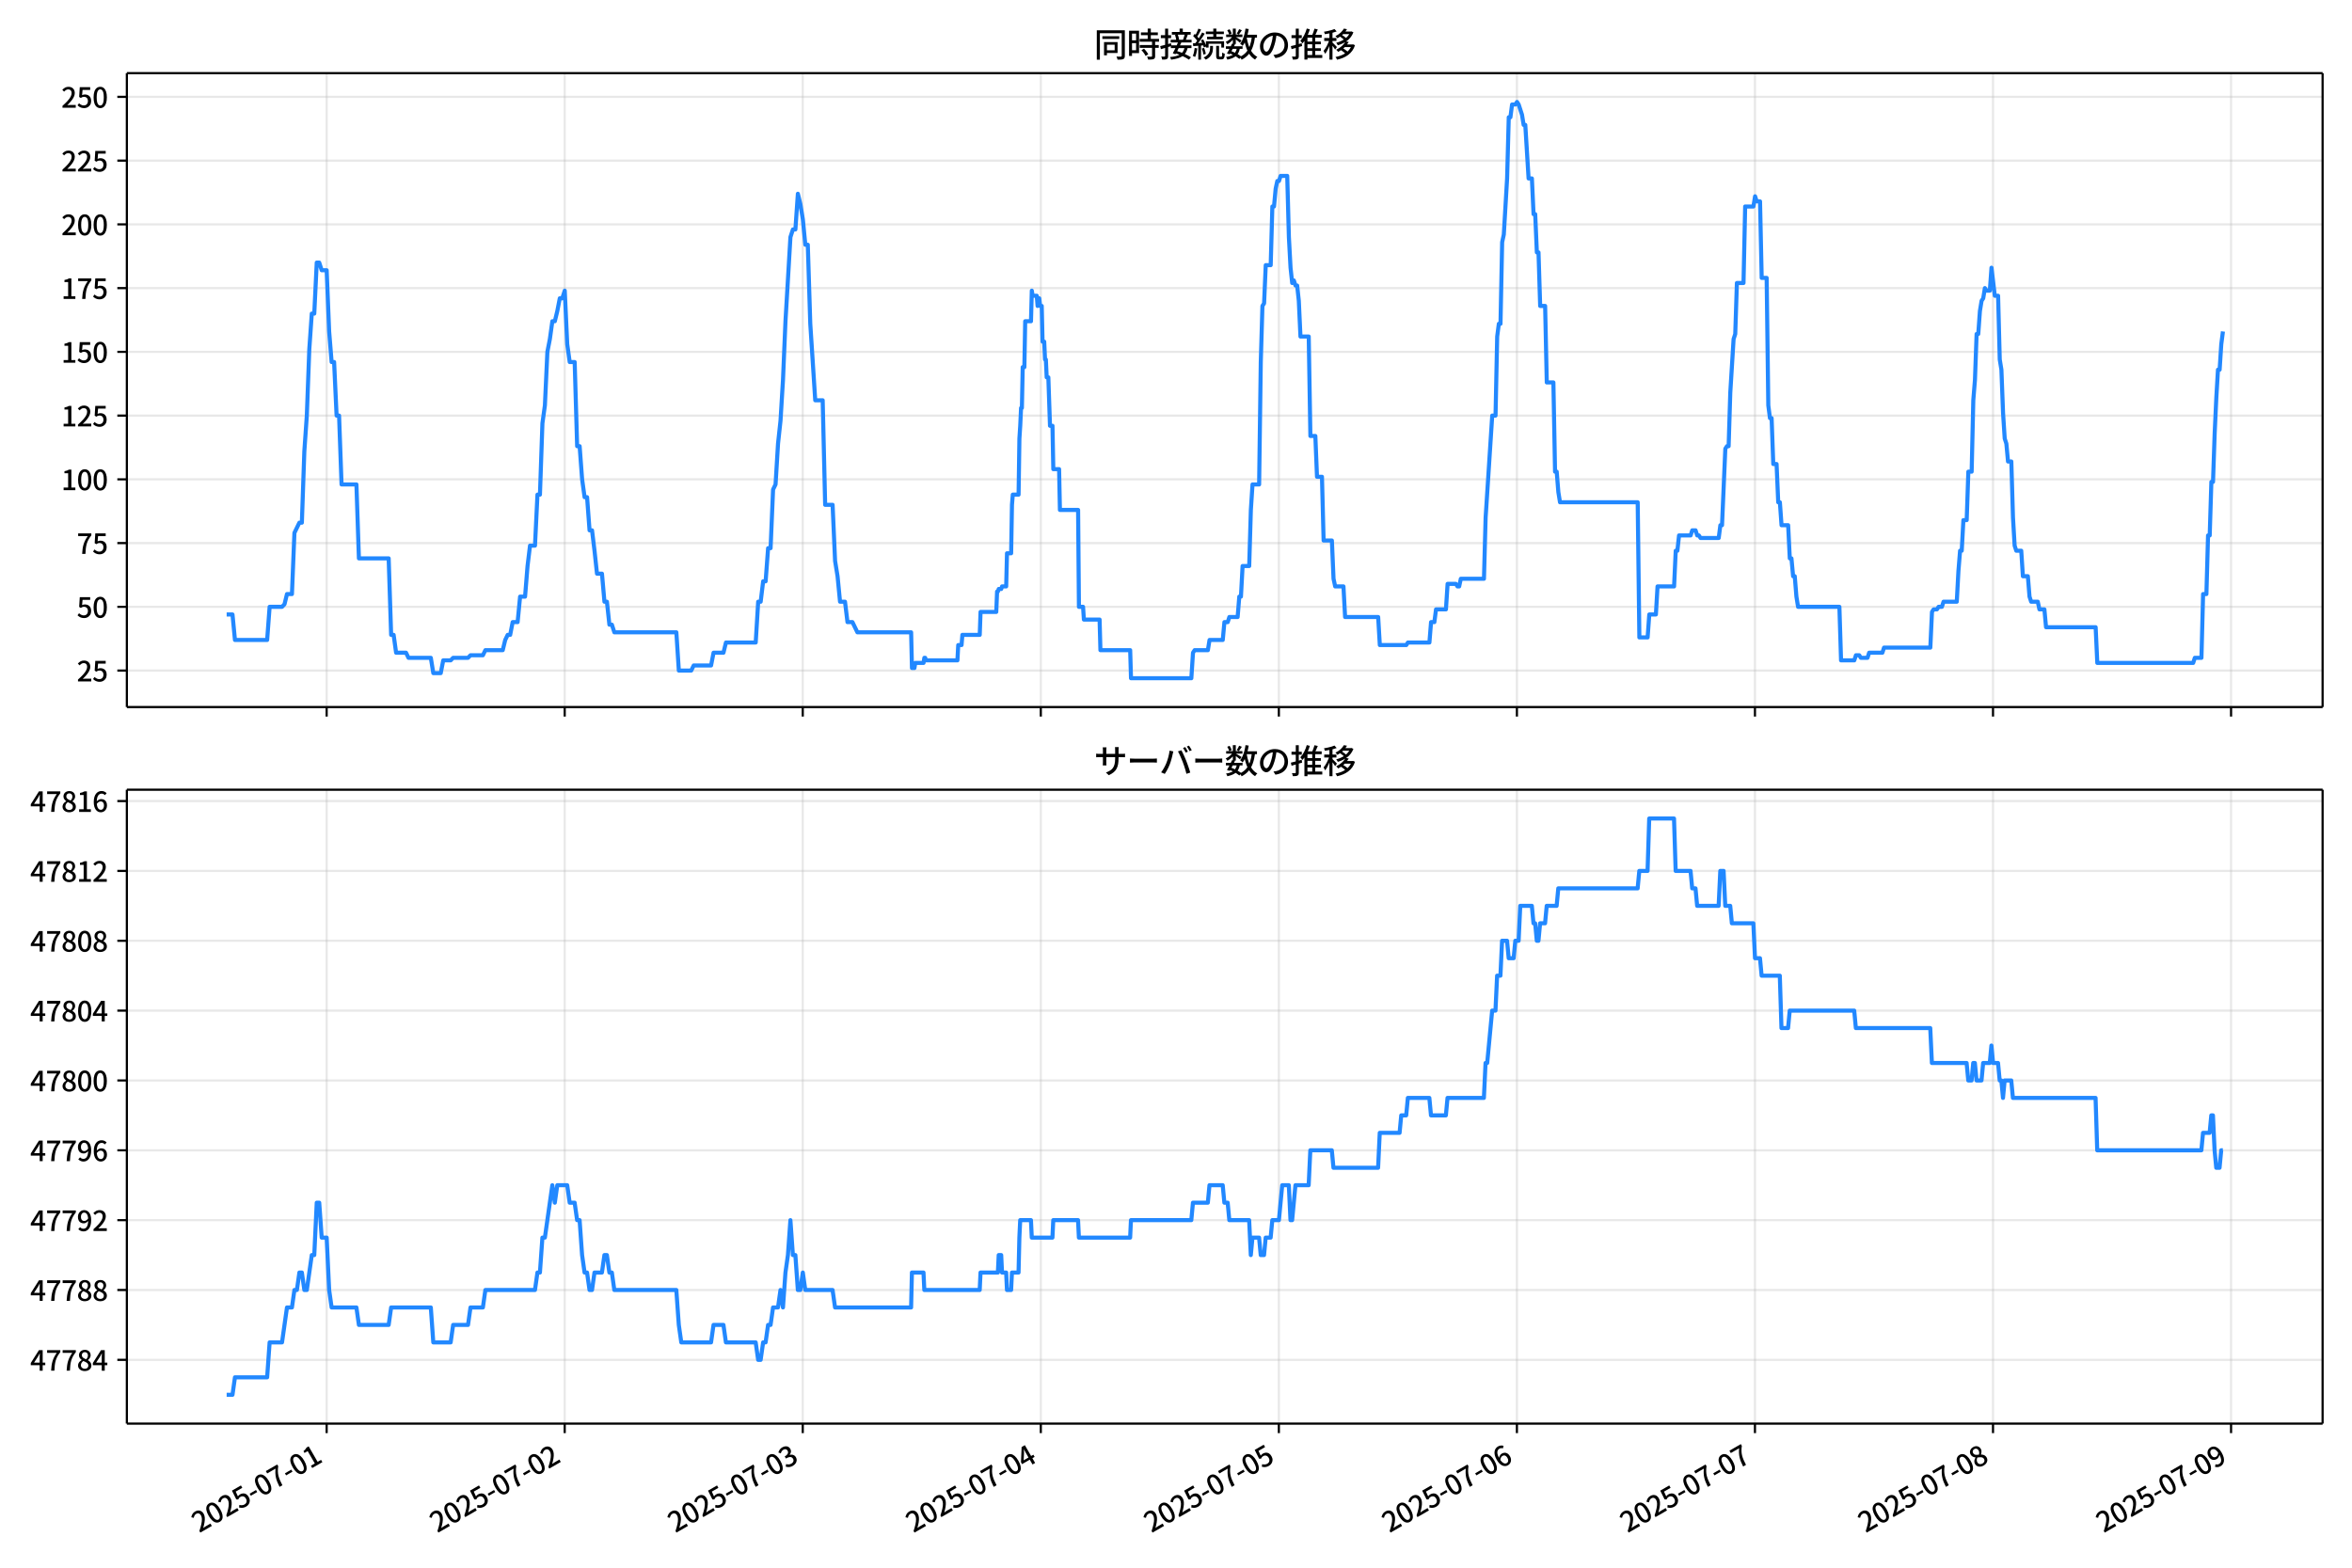 <!DOCTYPE svg  PUBLIC '-//W3C//DTD SVG 1.1//EN'  'http://www.w3.org/Graphics/SVG/1.1/DTD/svg11.dtd'>
<svg version="1.1" viewBox="0 0 864 576" xmlns="http://www.w3.org/2000/svg" xmlns:xlink="http://www.w3.org/1999/xlink">
 <defs>
  <style type="text/css">*{stroke-linejoin: round; stroke-linecap: butt}</style>
 </defs>
 <g id="aa">
  <g id="ab">
   <path d="m0 576h864v-576h-864z" fill="#fff"/>
  </g>
  <g id="ac">
   <g id="ad">
    <path d="m46.6 259.78h806.6v-232.9h-806.6z" fill="#fff"/>
   </g>
   <g id="ae">
    <g id="af">
     <g id="ag">
      <path d="m119.99 259.78v-232.9" clip-path="url(#d)" fill="none" stroke="#b0b0b0" stroke-linecap="square" stroke-opacity=".3" stroke-width=".8"/>
     </g>
     <g id="ah">
      <defs>
       <path id="g" d="m0 0v3.5" stroke="#000" stroke-width=".8"/>
      </defs>
      <use x="119.995" y="259.778" stroke="#000000" stroke-width=".8" xlink:href="#g"/>
     </g>
    </g>
    <g id="ai">
     <g id="aj">
      <path d="m207.44 259.78v-232.9" clip-path="url(#d)" fill="none" stroke="#b0b0b0" stroke-linecap="square" stroke-opacity=".3" stroke-width=".8"/>
     </g>
     <g id="ak">
      <use x="207.442" y="259.778" stroke="#000000" stroke-width=".8" xlink:href="#g"/>
     </g>
    </g>
    <g id="al">
     <g id="am">
      <path d="m294.89 259.78v-232.9" clip-path="url(#d)" fill="none" stroke="#b0b0b0" stroke-linecap="square" stroke-opacity=".3" stroke-width=".8"/>
     </g>
     <g id="an">
      <use x="294.889" y="259.778" stroke="#000000" stroke-width=".8" xlink:href="#g"/>
     </g>
    </g>
    <g id="ao">
     <g id="ap">
      <path d="m382.34 259.78v-232.9" clip-path="url(#d)" fill="none" stroke="#b0b0b0" stroke-linecap="square" stroke-opacity=".3" stroke-width=".8"/>
     </g>
     <g id="aq">
      <use x="382.336" y="259.778" stroke="#000000" stroke-width=".8" xlink:href="#g"/>
     </g>
    </g>
    <g id="ar">
     <g id="as">
      <path d="m469.78 259.78v-232.9" clip-path="url(#d)" fill="none" stroke="#b0b0b0" stroke-linecap="square" stroke-opacity=".3" stroke-width=".8"/>
     </g>
     <g id="at">
      <use x="469.784" y="259.778" stroke="#000000" stroke-width=".8" xlink:href="#g"/>
     </g>
    </g>
    <g id="au">
     <g id="av">
      <path d="m557.23 259.78v-232.9" clip-path="url(#d)" fill="none" stroke="#b0b0b0" stroke-linecap="square" stroke-opacity=".3" stroke-width=".8"/>
     </g>
     <g id="aw">
      <use x="557.231" y="259.778" stroke="#000000" stroke-width=".8" xlink:href="#g"/>
     </g>
    </g>
    <g id="ax">
     <g id="ay">
      <path d="m644.68 259.78v-232.9" clip-path="url(#d)" fill="none" stroke="#b0b0b0" stroke-linecap="square" stroke-opacity=".3" stroke-width=".8"/>
     </g>
     <g id="az">
      <use x="644.678" y="259.778" stroke="#000000" stroke-width=".8" xlink:href="#g"/>
     </g>
    </g>
    <g id="ba">
     <g id="bb">
      <path d="m732.13 259.78v-232.9" clip-path="url(#d)" fill="none" stroke="#b0b0b0" stroke-linecap="square" stroke-opacity=".3" stroke-width=".8"/>
     </g>
     <g id="bc">
      <use x="732.125" y="259.778" stroke="#000000" stroke-width=".8" xlink:href="#g"/>
     </g>
    </g>
    <g id="bd">
     <g id="be">
      <path d="m819.57 259.78v-232.9" clip-path="url(#d)" fill="none" stroke="#b0b0b0" stroke-linecap="square" stroke-opacity=".3" stroke-width=".8"/>
     </g>
     <g id="bf">
      <use x="819.573" y="259.778" stroke="#000000" stroke-width=".8" xlink:href="#g"/>
     </g>
    </g>
   </g>
   <g id="bg">
    <g id="bh">
     <g id="bi">
      <path d="m46.6 246.38h806.6" clip-path="url(#d)" fill="none" stroke="#b0b0b0" stroke-linecap="square" stroke-opacity=".3" stroke-width=".8"/>
     </g>
     <g id="bj">
      <defs>
       <path id="f" d="m0 0h-3.5" stroke="#000" stroke-width=".8"/>
      </defs>
      <use x="46.6" y="246.381" stroke="#000000" stroke-width=".8" xlink:href="#f"/>
     </g>
     <g id="bk">
      <!-- 25 -->
      <g transform="translate(28.2 250.37) scale(.1 -.1)">
       <defs>
        <path id="b" transform="scale(.016)" d="m282 0v429q697 621 1164 1136 468 515 701 956 234 442 234 826 0 256-87 451-86 196-262 301-176 106-445 106-275 0-506-151-230-150-422-368l-416 410q301 333 637 518 336 186 803 186 429 0 749-176t496-493 176-745q0-455-224-919t-615-935q-390-470-889-950 186 20 394 36t374 16h1184v-634h-3046z"/>
        <path id="h" transform="scale(.016)" d="m1715-90q-365 0-653 90t-506 237q-217 147-383 307l352 480q134-134 294-246t361-183q202-70 452-70 262 0 473 118 212 119 333 346 122 227 122 541 0 460-247 716-246 256-649 256-224 0-384-64t-365-198l-365 237 141 2240h2387v-627h-1747l-109-1204q154 77 307 118 154 42 340 42 397 0 723-160t518-490q192-329 192-847 0-519-224-887t-586-560q-361-192-777-192z"/>
       </defs>
       <use xlink:href="#b"/>
       <use transform="translate(57)" xlink:href="#h"/>
      </g>
     </g>
    </g>
    <g id="bl">
     <g id="bm">
      <path d="m46.6 222.96h806.6" clip-path="url(#d)" fill="none" stroke="#b0b0b0" stroke-linecap="square" stroke-opacity=".3" stroke-width=".8"/>
     </g>
     <g id="bn">
      <use x="46.6" y="222.96" stroke="#000000" stroke-width=".8" xlink:href="#f"/>
     </g>
     <g id="bo">
      <!-- 50 -->
      <g transform="translate(28.2 226.95) scale(.1 -.1)">
       <defs>
        <path id="a" transform="scale(.016)" d="m1830-90q-460 0-806 275-346 276-535 823-188 547-188 1366 0 820 188 1357 189 538 535 803 346 266 806 266 461 0 800-269 340-269 528-803 189-534 189-1354 0-819-189-1366-188-547-528-823-339-275-800-275zm0 589q237 0 422 185 186 186 288 599 103 413 103 1091 0 679-103 1082-102 403-288 582-185 180-422 180-236 0-422-180-186-179-292-582-105-403-105-1082 0-678 105-1091 106-413 292-599 186-185 422-185z"/>
       </defs>
       <use xlink:href="#h"/>
       <use transform="translate(57)" xlink:href="#a"/>
      </g>
     </g>
    </g>
    <g id="bp">
     <g id="bq">
      <path d="m46.6 199.54h806.6" clip-path="url(#d)" fill="none" stroke="#b0b0b0" stroke-linecap="square" stroke-opacity=".3" stroke-width=".8"/>
     </g>
     <g id="br">
      <use x="46.6" y="199.539" stroke="#000000" stroke-width=".8" xlink:href="#f"/>
     </g>
     <g id="bs">
      <!-- 75 -->
      <g transform="translate(28.2 203.52) scale(.1 -.1)">
       <defs>
        <path id="c" transform="scale(.016)" d="m1235 0q32 646 109 1187t224 1024 384 941 576 938h-2208v627h3027v-455q-409-512-665-989-256-476-397-969t-205-1053-90-1251h-755z"/>
       </defs>
       <use xlink:href="#c"/>
       <use transform="translate(57)" xlink:href="#h"/>
      </g>
     </g>
    </g>
    <g id="bt">
     <g id="bu">
      <path d="m46.6 176.12h806.6" clip-path="url(#d)" fill="none" stroke="#b0b0b0" stroke-linecap="square" stroke-opacity=".3" stroke-width=".8"/>
     </g>
     <g id="bv">
      <use x="46.6" y="176.118" stroke="#000000" stroke-width=".8" xlink:href="#f"/>
     </g>
     <g id="bw">
      <!-- 100 -->
      <g transform="translate(22.5 180.1) scale(.1 -.1)">
       <defs>
        <path id="l" transform="scale(.016)" d="m544 0v608h1037v3277h-845v467q333 58 579 147 247 90 451 218h557v-4109h915v-608h-2694z"/>
       </defs>
       <use xlink:href="#l"/>
       <use transform="translate(57)" xlink:href="#a"/>
       <use transform="translate(114)" xlink:href="#a"/>
      </g>
     </g>
    </g>
    <g id="bx">
     <g id="by">
      <path d="m46.6 152.7h806.6" clip-path="url(#d)" fill="none" stroke="#b0b0b0" stroke-linecap="square" stroke-opacity=".3" stroke-width=".8"/>
     </g>
     <g id="bz">
      <use x="46.6" y="152.697" stroke="#000000" stroke-width=".8" xlink:href="#f"/>
     </g>
     <g id="ca">
      <!-- 125 -->
      <g transform="translate(22.5 156.68) scale(.1 -.1)">
       <use xlink:href="#l"/>
       <use transform="translate(57)" xlink:href="#b"/>
       <use transform="translate(114)" xlink:href="#h"/>
      </g>
     </g>
    </g>
    <g id="cb">
     <g id="cc">
      <path d="m46.6 129.28h806.6" clip-path="url(#d)" fill="none" stroke="#b0b0b0" stroke-linecap="square" stroke-opacity=".3" stroke-width=".8"/>
     </g>
     <g id="cd">
      <use x="46.6" y="129.276" stroke="#000000" stroke-width=".8" xlink:href="#f"/>
     </g>
     <g id="ce">
      <!-- 150 -->
      <g transform="translate(22.5 133.26) scale(.1 -.1)">
       <use xlink:href="#l"/>
       <use transform="translate(57)" xlink:href="#h"/>
       <use transform="translate(114)" xlink:href="#a"/>
      </g>
     </g>
    </g>
    <g id="cf">
     <g id="cg">
      <path d="m46.6 105.86h806.6" clip-path="url(#d)" fill="none" stroke="#b0b0b0" stroke-linecap="square" stroke-opacity=".3" stroke-width=".8"/>
     </g>
     <g id="ch">
      <use x="46.6" y="105.855" stroke="#000000" stroke-width=".8" xlink:href="#f"/>
     </g>
     <g id="ci">
      <!-- 175 -->
      <g transform="translate(22.5 109.84) scale(.1 -.1)">
       <use xlink:href="#l"/>
       <use transform="translate(57)" xlink:href="#c"/>
       <use transform="translate(114)" xlink:href="#h"/>
      </g>
     </g>
    </g>
    <g id="cj">
     <g id="ck">
      <path d="m46.6 82.434h806.6" clip-path="url(#d)" fill="none" stroke="#b0b0b0" stroke-linecap="square" stroke-opacity=".3" stroke-width=".8"/>
     </g>
     <g id="cl">
      <use x="46.6" y="82.434" stroke="#000000" stroke-width=".8" xlink:href="#f"/>
     </g>
     <g id="cm">
      <!-- 200 -->
      <g transform="translate(22.5 86.42) scale(.1 -.1)">
       <use xlink:href="#b"/>
       <use transform="translate(57)" xlink:href="#a"/>
       <use transform="translate(114)" xlink:href="#a"/>
      </g>
     </g>
    </g>
    <g id="cn">
     <g id="co">
      <path d="m46.6 59.014h806.6" clip-path="url(#d)" fill="none" stroke="#b0b0b0" stroke-linecap="square" stroke-opacity=".3" stroke-width=".8"/>
     </g>
     <g id="cp">
      <use x="46.6" y="59.014" stroke="#000000" stroke-width=".8" xlink:href="#f"/>
     </g>
     <g id="cq">
      <!-- 225 -->
      <g transform="translate(22.5 62.999) scale(.1 -.1)">
       <use xlink:href="#b"/>
       <use transform="translate(57)" xlink:href="#b"/>
       <use transform="translate(114)" xlink:href="#h"/>
      </g>
     </g>
    </g>
    <g id="cr">
     <g id="cs">
      <path d="m46.6 35.593h806.6" clip-path="url(#d)" fill="none" stroke="#b0b0b0" stroke-linecap="square" stroke-opacity=".3" stroke-width=".8"/>
     </g>
     <g id="ct">
      <use x="46.6" y="35.593" stroke="#000000" stroke-width=".8" xlink:href="#f"/>
     </g>
     <g id="cu">
      <!-- 250 -->
      <g transform="translate(22.5 39.578) scale(.1 -.1)">
       <use xlink:href="#b"/>
       <use transform="translate(57)" xlink:href="#h"/>
       <use transform="translate(114)" xlink:href="#a"/>
      </g>
     </g>
    </g>
   </g>
   <g id="cv">
    <path d="m83.264 225.77h2.139l.909 9.368h11.822l.911-12.179h4.554l.911-.937.911-3.747h1.822l.911-22.484 1.822-3.747h.911l.911-26.231.911-13.116.911-24.358.911-13.116h.911l.911-18.737h.911l.911 2.811h1.822l.911 22.484.911 11.242h.911l.911 19.674h.911l.911 25.295h5.465l.911 27.168h10.931l.911 28.105h.911l.911 6.558h3.644l.911 1.874h8.198l.911 5.621h2.733l.911-4.684h2.733l.911-.937h5.465l.911-.937h4.554l.911-1.874h6.376l.911-3.747.911-1.874h.911l.911-4.684h1.822l.911-9.368h1.822l.911-11.242.911-7.495h1.822l.911-18.737h.911l.911-26.231.911-6.558.911-19.674.911-4.684.911-6.558h.911l.911-3.747.911-4.684h.911l.911-2.811.911 19.674.911 6.558h1.822l.911 30.916h.911l.911 12.179.911 6.558h.911l.911 12.179h.911l.911 7.495.911 8.431h1.822l.911 10.305h.911l.911 8.431h.911l.911 2.811h22.773l.911 14.053h4.554l.911-1.874h6.376l.911-4.684h3.644l.911-3.747h10.931l.911-14.989h.911l.911-7.495h.911l.911-12.179h.911l.911-21.547.911-1.874.911-14.989.911-8.431.911-14.989.911-21.547 1.822-30.916.911-2.811h.911l.911-13.116.911 3.747.911 5.621.911 9.368h.911l.911 29.042 1.822 28.105h2.733l.911 38.41h2.733l.911 20.61.911 5.621.911 9.368h1.822l.911 7.495h1.822l1.822 3.747h19.736l.304 13.116h.911l.304-1.874h3.036l.304-1.874h.304l.304.937h11.538l.304-5.621h1.214l.304-3.747h6.376l.304-8.431h5.769l.304-7.495h.304l.304-.937h.911l.304-.937h1.518l.304-12.179h1.518l.304-17.8.304-3.747h2.126l.304-20.61.304-4.684.304-6.558h.304l.304-14.989h.607l.304-16.863h2.126l.304-11.242.304 1.874h1.518l.304 3.747.304-2.811h.304l.304 2.811h.607l.304 13.116h.607l.304 6.558h.304l.304 6.558h.607l.607 17.8h.911l.304 15.926h2.126l.304 14.989h6.68l.304 35.6h1.518l.304 4.684h5.769l.304 11.242h10.931l.304 10.305h22.165l.607-9.368.607-.937h4.858l.607-3.747h4.858l.607-6.558h1.214l.607-1.874h3.036l.607-7.495h.607l.607-11.242h2.429l.607-20.61.607-9.368h2.429l.607-44.968.607-20.61.607-.937.607-14.053h1.822l.607-21.547h.607l.607-6.558.607-2.811h.607l.607-1.874h2.429l.607 22.484.607 11.242.607 5.621.607-.937.607 1.874h.607l.607 5.621.607 13.116h3.036l.607 36.537h1.822l.607 14.989h1.822l.607 23.421h3.036l.607 14.053.607 2.811h3.036l.607 11.242h12.145l.607 10.305h9.716l.607-.937h7.894l.607-7.495h1.214l.607-4.684h3.644l.607-9.368h3.036l.607.937h.607l.607-2.811h8.502l.607-22.484 2.429-37.473h1.214l.607-29.042.607-4.684h.607l.607-29.979.607-2.811 1.214-20.61.607-22.484h.607l.607-4.684h1.214l.607-.937.607.937 1.214 3.747.607 3.747h.607l1.214 19.674h1.214l.607 13.116h.607l.607 14.053h.607l.607 19.674h1.822l.607 28.105h2.429l.607 32.789h.607l.607 7.495.607 3.747h28.542l.607 49.652h3.036l.607-8.431h2.429l.607-10.305h6.073l.607-13.116h.607l.607-5.621h4.251l.607-1.874h1.214l.607 1.874h.607l.607.937h6.68l.607-4.684h.607l1.214-28.105.607-.937h.607l.607-19.674 1.214-19.674.607-1.874.607-18.737h2.429l.607-28.105h3.036l.607-3.747.607 1.874h1.214l.607 28.105h1.822l.607 46.842.607 4.684h.607l.607 16.863h1.214l.607 14.053h.607l.607 8.431h2.429l.607 12.179h.607l.607 6.558h.607l.607 7.495.607 3.747h15.182l.607 19.674h4.858l.607-1.874h1.214l.607.937h2.429l.607-1.874h4.858l.607-1.874h17.004l.607-13.116.607-.937h1.214l.607-.937h1.214l.607-1.874h4.858l.607-11.242.607-7.495h.607l.607-11.242h1.214l.607-17.8h1.214l.607-26.231.607-7.495.607-16.863h.607l.607-8.431.607-3.747.607-.937.607-3.747.607.937h1.214l.607-8.431 1.214 10.305h1.214l.607 23.421.607 3.747.607 15.926.607 9.368.607 1.874.607 6.558h1.214l.607 20.61.607 10.305.607 1.874h1.822l.607 9.368h1.822l.607 7.495.607 1.874h2.429l.607 2.811h1.822l.607 6.558h18.218l.607 13.116h35.222l.607-1.874h2.429l.607-23.421h1.214l.607-21.547h.607l.607-19.674h.607l.607-17.8.607-13.116.607-10.305h.607l.607-9.368.607-4.684v0" clip-path="url(#d)" fill="none" stroke="#28f" stroke-linecap="square" stroke-width="1.5"/>
   </g>
   <g id="cw">
    <path d="m46.6 259.78v-232.9" fill="none" stroke="#000" stroke-linecap="square" stroke-width=".8"/>
   </g>
   <g id="cx">
    <path d="m853.2 259.78v-232.9" fill="none" stroke="#000" stroke-linecap="square" stroke-width=".8"/>
   </g>
   <g id="cy">
    <path d="m46.6 259.78h806.6" fill="none" stroke="#000" stroke-linecap="square" stroke-width=".8"/>
   </g>
   <g id="cz">
    <path d="m46.6 26.88h806.6" fill="none" stroke="#000" stroke-linecap="square" stroke-width=".8"/>
   </g>
   <g id="da">
    <!-- 同時接続数の推移 -->
    <g transform="translate(401.9 20.88) scale(.12 -.12)">
     <defs>
      <path id="w" transform="scale(.016)" d="m1587 3936h3232v-518h-3232v518zm320-1114h557v-2534h-557v2534zm301 0h2291v-2086h-2291v512h1734v1069h-1734v505zm-1683 2260h5113v-570h-4524v-5056h-589v5626zm4768 0h595v-4896q0-250-67-397t-227-218q-160-77-426-96t-675-19q-13 83-45 192t-77 218q-45 108-89 185 281-13 527-13 247 0 330 0 83 7 118 42 36 35 36 112v4890z"/>
      <path id="u" transform="scale(.016)" d="m2714 4672h3238v-525h-3238v525zm-244-1235h3712v-538h-3712v538zm20-1184h3635v-531h-3635v531zm1523 3155h595v-2310h-595v2310zm832-2451h589v-2823q0-230-61-364-61-135-227-199-167-70-423-86t-633-16q-20 121-78 285-57 163-121 284 275-6 509-9t310-3q77 6 106 28 29 23 29 93v2810zm-2023-1677 487 282q153-160 313-352t294-381q135-189 206-343l-519-313q-64 153-189 348-124 196-278 394-154 199-314 365zm-2086 3718h1619v-4281h-1619v544h1056v3187h-1056v550zm32-1843h1293v-537h-1293v537zm-320 1843h563v-4832h-563v4832z"/>
      <path id="v" transform="scale(.016)" d="m3866 5408h614v-870h-614v870zm-1479-653h3597v-518h-3597v518zm-230-1485h4e3v-518h-4e3v518zm825 922 519 102q64-160 121-342 58-182 96-352 39-170 45-304l-544-128q-6 134-42 313-35 180-83 365-48 186-112 346zm1856 109 589-71q-96-275-202-557-105-281-195-486l-518 77q58 147 122 329 64 183 118 372t86 336zm-2643-2106h3943v-518h-3943v518zm1408 685 602-115q-167-371-362-784t-390-797-362-685l-525 179q160 288 346 666t368 784 323 752zm-659-2157 358 403q352-102 733-240 381-137 752-304 371-166 697-336 327-169 558-329l-384-461q-218 160-532 336-313 176-685 345-371 170-755 323-384 154-742 263zm1894 1114 583-71q-122-550-353-944-230-393-604-662t-922-435q-547-167-1296-269-25 128-93 269-67 141-137 230 678 64 1168 192t819 349q330 221 531 550 202 330 304 791zm-4684 217q396 90 953 240 557 151 1120 311l77-544q-525-154-1053-311-528-156-963-284l-134 588zm121 2093h1965v-563h-1965v563zm819 1248h576v-5229q0-236-51-374t-192-208q-141-77-355-99-214-23-541-16-13 115-64 288t-109 294q205-6 381-6t234 0q64 0 92 28 29 29 29 93v5229z"/>
      <path id="t" transform="scale(.016)" d="m4058 5408h595v-1798h-595v1798zm-1415-563h3443v-499h-3443v499zm231-992h3008v-499h-3008v499zm-224-877h3475v-1203h-531v729h-2432v-729h-512v1203zm1964-877h551v-1881q0-122 22-157 23-35 106-35 25 0 92 0 68 0 135 0t99 0q51 0 83 54t45 224 19 515q90-70 234-131t259-93q-19-429-83-662-64-234-183-326-118-93-316-93-39 0-103 0t-134 0-138 0q-67 0-99 0-237 0-365 64t-176 218q-48 153-48 422v1881zm-1164-6h550v-455q0-243-48-528-48-284-186-579-137-294-409-572-272-279-727-503-70 90-192 208-121 118-230 195 416 205 665 438 250 234 371 474 122 240 164 467 42 228 42 413v442zm-2240 3309 524-192q-121-244-259-503-137-259-275-496t-259-416l-410 173q122 186 246 438 125 253 240 515 116 263 193 481zm716-743 500-230q-224-359-496-756-272-396-548-764-275-368-518-650l-358 205q179 211 377 483 199 272 387 569 189 298 358 592 170 295 298 551zm-1721-665 307 403q166-154 339-340 173-185 320-364t224-327l-326-460q-77 160-218 348-141 189-314 384-172 196-332 356zm1485-832 435 179q128-211 249-458 122-246 215-474 93-227 137-412l-473-211q-32 185-119 422-86 237-201 486-115 250-243 468zm-1530-583q422 26 998 54 576 29 1184 68l7-499q-570-45-1127-84-556-38-992-70l-70 531zm1702-992 436 135q121-276 214-596t118-556l-454-148q-26 237-112 563-86 327-202 602zm-1363 109 499-83q-57-455-163-897-105-441-253-748-51 32-134 73-83 42-170 83-86 42-144 62 148 294 234 697t131 813zm691 627h525v-2861h-525v2861z"/>
      <path id="p" transform="scale(.016)" d="m224 2022h3187v-499h-3187v499zm51 2247h3111v-487h-3111v487zm1127-1735 563-121q-154-320-333-672t-352-679q-173-326-326-582l-532 173q148 243 324 566t345 669q170 346 311 646zm934-832 563-64q-89-480-262-838t-461-614-701-432-976-298q-25 128-99 269t-157 237q659 102 1085 303 426 202 666 554t342 883zm422 3597 519-211q-147-218-298-436-150-217-278-377l-403 186q121 173 252 413 132 240 208 425zm-1203 109h563v-2957h-563v2957zm-1075-320 448 186q134-192 246-420 112-227 157-393l-467-211q-38 172-147 406t-237 432zm1094-1050 397-236q-160-263-400-529-240-265-519-489-278-224-553-378-51 103-141 237-89 135-179 218 269 109 534 294 266 186 493 416 228 231 368 467zm487-204q83-45 246-145 163-99 352-211t346-211 221-150l-327-423q-83 77-230 198-147 122-317 253-170 132-327 250-156 119-259 189l295 250zm1798 396h2311v-556h-2311v556zm115 1178 615-90q-103-640-263-1235t-384-1101q-224-505-512-889-44 57-134 134t-186 157-166 125q275 339 473 796 199 458 340 995 141 538 217 1108zm1223-1510 614-58q-147-1101-445-1940-297-838-813-1443-515-604-1321-1014-26 71-90 177-64 105-134 208-70 102-128 159 742 346 1212 880 471 535 730 1290 260 755 375 1741zm-1005-135q134-851 387-1597 253-745 659-1305 407-560 1002-874-70-57-154-150-83-93-154-189-70-96-121-179-633 371-1056 988-422 618-688 1434-265 816-425 1783l550 89zm-3309-3065 327 416q377-148 754-330 378-182 701-378 324-195 548-368l-416-435q-211 179-519 378-307 198-666 383-358 186-729 334z"/>
      <path id="s" transform="scale(.016)" d="m3686 4378q-64-493-163-1041-99-547-265-1084-192-653-432-1104t-522-688-595-237q-320 0-596 221-275 221-448 621-172 400-172 931 0 537 220 1017 221 480 611 851 391 372 909 583 519 211 1121 211 576 0 1040-186 464-185 793-515 330-329 502-771 173-441 173-941 0-672-278-1194-278-521-816-851-538-329-1318-444l-378 601q166 20 307 42t263 48q307 70 585 217 279 148 496 375 218 227 342 534 125 308 125 692t-122 713q-121 330-358 573-236 243-582 380-346 138-781 138-525 0-935-186-409-185-694-489-284-304-432-656-147-352-147-678 0-365 89-605 90-240 224-355 135-115 276-115t288 144 297 457q151 314 298 800 147 461 246 982 100 522 145 1021l684-12z"/>
      <path id="q" transform="scale(.016)" d="m2995 2925h2893v-519h-2893v519zm0-1280h2893v-519h-2893v519zm-64-1299h3232v-557h-3232v557zm1312 3577h563v-3763h-563v3763zm429 1466 634-141q-154-390-340-794-185-403-339-684l-512 140q103 199 208 458 106 259 195 528 90 269 154 493zm-1472 25 582-147q-153-518-371-1018-217-499-483-931t-573-758q-38 64-109 160-70 96-147 198-77 103-141 160 416 416 733 1034t509 1302zm128-1203h2720v-537h-2720v-4205h-582v4422l313 320h269zm-3174-2157q396 90 953 240 557 151 1120 311l77-544q-525-154-1053-311-528-156-963-284l-134 588zm121 2093h1965v-563h-1965v563zm819 1248h576v-5229q0-236-51-374t-192-208q-141-77-355-99-214-23-541-16-13 115-64 288t-109 294q205-6 381-6t234 0q64 0 92 28 29 29 29 93v5229z"/>
      <path id="o" transform="scale(.016)" d="m4051 5402 595-109q-281-493-729-941t-1107-806q-39 64-106 144t-141 153q-73 74-137 119 608 288 1011 678t614 762zm-77-557h1511v-493h-1863l352 493zm1293 0h109l109 25 384-179q-192-505-496-905t-695-701q-390-301-845-519-454-217-947-358-44 109-137 253t-176 227q448 109 867 294 419 186 777 445 359 259 631 592t419 730v96zm-1990-954 377 307q167-96 336-218 170-121 320-249 151-128 247-237l-397-332q-90 108-237 236t-317 259q-169 132-329 234zm1107-934 595-109q-307-538-803-1031-496-492-1232-876-38 64-102 144t-138 156q-74 77-138 116 455 217 807 483t604 554q253 288 407 563zm-90-589h1460v-506h-1818l358 506zm1268 0h121l109 26 384-167q-192-614-531-1075t-787-794q-448-332-983-553-534-221-1129-355-45 115-132 269-86 153-176 249 551 96 1043 285 493 189 903 473 410 285 714 669t464 883v90zm-2132-1056 410 339q186-102 384-237 198-134 371-275t282-269l-435-371q-103 128-270 272-166 144-361 288t-381 253zm-2150 3533h589v-5376h-589v5376zm-992-1242h2336v-569h-2336v569zm1024-224 365-160q-96-339-231-707-134-368-291-727-157-358-336-672-179-313-365-537-44 128-134 291t-160 272q173 192 339 457 167 266 323 570 157 304 282 618t208 595zm941 1946 416-467q-314-122-695-221-380-99-784-173-403-74-780-131-20 102-71 236-51 135-102 231 358 58 732 138 375 80 711 179t573 208zm-397-2579q58-45 179-170 122-125 266-266 144-140 259-265t160-183l-352-473q-58 102-157 255-99 154-218 317-118 164-227 311-108 147-185 237l275 237z"/>
     </defs>
     <use xlink:href="#w"/>
     <use transform="translate(100)" xlink:href="#u"/>
     <use transform="translate(200)" xlink:href="#v"/>
     <use transform="translate(300)" xlink:href="#t"/>
     <use transform="translate(400)" xlink:href="#p"/>
     <use transform="translate(500)" xlink:href="#s"/>
     <use transform="translate(600)" xlink:href="#q"/>
     <use transform="translate(700)" xlink:href="#o"/>
    </g>
   </g>
  </g>
  <g id="db">
   <g id="dc">
    <path d="m46.6 523.06h806.6v-232.9h-806.6z" fill="#fff"/>
   </g>
   <g id="dd">
    <g id="de">
     <g id="df">
      <path d="m119.99 523.06v-232.9" clip-path="url(#e)" fill="none" stroke="#b0b0b0" stroke-linecap="square" stroke-opacity=".3" stroke-width=".8"/>
     </g>
     <g id="dg">
      <use x="119.995" y="523.055" stroke="#000000" stroke-width=".8" xlink:href="#g"/>
     </g>
     <g id="dh">
      <!-- 2025-07-01 -->
      <g transform="translate(73.205 563.33) rotate(-30) scale(.1 -.1)">
       <defs>
        <path id="i" transform="scale(.016)" d="m301 1536v544h1689v-544h-1689z"/>
       </defs>
       <use xlink:href="#b"/>
       <use transform="translate(57)" xlink:href="#a"/>
       <use transform="translate(114)" xlink:href="#b"/>
       <use transform="translate(171)" xlink:href="#h"/>
       <use transform="translate(228)" xlink:href="#i"/>
       <use transform="translate(263.7)" xlink:href="#a"/>
       <use transform="translate(320.7)" xlink:href="#c"/>
       <use transform="translate(377.7)" xlink:href="#i"/>
       <use transform="translate(413.4)" xlink:href="#a"/>
       <use transform="translate(470.4)" xlink:href="#l"/>
      </g>
     </g>
    </g>
    <g id="di">
     <g id="dj">
      <path d="m207.44 523.06v-232.9" clip-path="url(#e)" fill="none" stroke="#b0b0b0" stroke-linecap="square" stroke-opacity=".3" stroke-width=".8"/>
     </g>
     <g id="dk">
      <use x="207.442" y="523.055" stroke="#000000" stroke-width=".8" xlink:href="#g"/>
     </g>
     <g id="dl">
      <!-- 2025-07-02 -->
      <g transform="translate(160.65 563.33) rotate(-30) scale(.1 -.1)">
       <use xlink:href="#b"/>
       <use transform="translate(57)" xlink:href="#a"/>
       <use transform="translate(114)" xlink:href="#b"/>
       <use transform="translate(171)" xlink:href="#h"/>
       <use transform="translate(228)" xlink:href="#i"/>
       <use transform="translate(263.7)" xlink:href="#a"/>
       <use transform="translate(320.7)" xlink:href="#c"/>
       <use transform="translate(377.7)" xlink:href="#i"/>
       <use transform="translate(413.4)" xlink:href="#a"/>
       <use transform="translate(470.4)" xlink:href="#b"/>
      </g>
     </g>
    </g>
    <g id="dm">
     <g id="dn">
      <path d="m294.89 523.06v-232.9" clip-path="url(#e)" fill="none" stroke="#b0b0b0" stroke-linecap="square" stroke-opacity=".3" stroke-width=".8"/>
     </g>
     <g id="do">
      <use x="294.889" y="523.055" stroke="#000000" stroke-width=".8" xlink:href="#g"/>
     </g>
     <g id="dp">
      <!-- 2025-07-03 -->
      <g transform="translate(248.1 563.33) rotate(-30) scale(.1 -.1)">
       <defs>
        <path id="x" transform="scale(.016)" d="m1715-90q-371 0-656 90t-503 240q-217 150-377 323l359 474q211-205 479-359 269-153 634-153 269 0 467 92 199 93 311 266t112 423q0 256-125 451t-429 300q-304 106-835 106v551q467 0 732 105 266 106 384 291 119 186 119 423 0 307-192 489-192 183-531 183-269 0-503-119-233-118-438-316l-384 460q282 256 614 413 333 157 737 157 422 0 748-144 327-144 512-413 186-269 186-659 0-403-221-685-221-281-592-422v-26q269-70 490-227t349-400 128-557q0-422-215-726-214-304-573-468-358-163-787-163z"/>
       </defs>
       <use xlink:href="#b"/>
       <use transform="translate(57)" xlink:href="#a"/>
       <use transform="translate(114)" xlink:href="#b"/>
       <use transform="translate(171)" xlink:href="#h"/>
       <use transform="translate(228)" xlink:href="#i"/>
       <use transform="translate(263.7)" xlink:href="#a"/>
       <use transform="translate(320.7)" xlink:href="#c"/>
       <use transform="translate(377.7)" xlink:href="#i"/>
       <use transform="translate(413.4)" xlink:href="#a"/>
       <use transform="translate(470.4)" xlink:href="#x"/>
      </g>
     </g>
    </g>
    <g id="dq">
     <g id="dr">
      <path d="m382.34 523.06v-232.9" clip-path="url(#e)" fill="none" stroke="#b0b0b0" stroke-linecap="square" stroke-opacity=".3" stroke-width=".8"/>
     </g>
     <g id="ds">
      <use x="382.336" y="523.055" stroke="#000000" stroke-width=".8" xlink:href="#g"/>
     </g>
     <g id="dt">
      <!-- 2025-07-04 -->
      <g transform="translate(335.55 563.33) rotate(-30) scale(.1 -.1)">
       <defs>
        <path id="j" transform="scale(.016)" d="m2170 0v3072q0 192 12 457 13 266 20 458h-26q-90-179-183-365-92-185-195-364l-921-1415h2579v-576h-3328v493l1875 2957h858v-4717h-691z"/>
       </defs>
       <use xlink:href="#b"/>
       <use transform="translate(57)" xlink:href="#a"/>
       <use transform="translate(114)" xlink:href="#b"/>
       <use transform="translate(171)" xlink:href="#h"/>
       <use transform="translate(228)" xlink:href="#i"/>
       <use transform="translate(263.7)" xlink:href="#a"/>
       <use transform="translate(320.7)" xlink:href="#c"/>
       <use transform="translate(377.7)" xlink:href="#i"/>
       <use transform="translate(413.4)" xlink:href="#a"/>
       <use transform="translate(470.4)" xlink:href="#j"/>
      </g>
     </g>
    </g>
    <g id="du">
     <g id="dv">
      <path d="m469.78 523.06v-232.9" clip-path="url(#e)" fill="none" stroke="#b0b0b0" stroke-linecap="square" stroke-opacity=".3" stroke-width=".8"/>
     </g>
     <g id="dw">
      <use x="469.784" y="523.055" stroke="#000000" stroke-width=".8" xlink:href="#g"/>
     </g>
     <g id="dx">
      <!-- 2025-07-05 -->
      <g transform="translate(422.99 563.33) rotate(-30) scale(.1 -.1)">
       <use xlink:href="#b"/>
       <use transform="translate(57)" xlink:href="#a"/>
       <use transform="translate(114)" xlink:href="#b"/>
       <use transform="translate(171)" xlink:href="#h"/>
       <use transform="translate(228)" xlink:href="#i"/>
       <use transform="translate(263.7)" xlink:href="#a"/>
       <use transform="translate(320.7)" xlink:href="#c"/>
       <use transform="translate(377.7)" xlink:href="#i"/>
       <use transform="translate(413.4)" xlink:href="#a"/>
       <use transform="translate(470.4)" xlink:href="#h"/>
      </g>
     </g>
    </g>
    <g id="dy">
     <g id="dz">
      <path d="m557.23 523.06v-232.9" clip-path="url(#e)" fill="none" stroke="#b0b0b0" stroke-linecap="square" stroke-opacity=".3" stroke-width=".8"/>
     </g>
     <g id="ea">
      <use x="557.231" y="523.055" stroke="#000000" stroke-width=".8" xlink:href="#g"/>
     </g>
     <g id="eb">
      <!-- 2025-07-06 -->
      <g transform="translate(510.44 563.33) rotate(-30) scale(.1 -.1)">
       <defs>
        <path id="n" transform="scale(.016)" d="m1971-90q-339 0-634 144-294 144-518 435-224 292-352 733-128 442-128 1044 0 678 147 1161 148 483 397 784 250 301 570 445t665 144q397 0 688-147 292-147 490-359l-403-448q-128 154-327 253-198 99-409 99-307 0-567-182-259-182-413-605-153-422-153-1145 0-608 115-1002t326-589q212-195 493-195 212 0 375 121 163 122 259 343t96 522q0 300-90 511-89 212-259 320-169 109-419 109-211 0-451-134t-458-461l-25 538q134 192 313 323t374 201q196 71 375 71 397 0 694-163 298-163 467-490 170-326 170-825 0-468-195-817-195-348-512-544-317-195-701-195z"/>
       </defs>
       <use xlink:href="#b"/>
       <use transform="translate(57)" xlink:href="#a"/>
       <use transform="translate(114)" xlink:href="#b"/>
       <use transform="translate(171)" xlink:href="#h"/>
       <use transform="translate(228)" xlink:href="#i"/>
       <use transform="translate(263.7)" xlink:href="#a"/>
       <use transform="translate(320.7)" xlink:href="#c"/>
       <use transform="translate(377.7)" xlink:href="#i"/>
       <use transform="translate(413.4)" xlink:href="#a"/>
       <use transform="translate(470.4)" xlink:href="#n"/>
      </g>
     </g>
    </g>
    <g id="ec">
     <g id="ed">
      <path d="m644.68 523.06v-232.9" clip-path="url(#e)" fill="none" stroke="#b0b0b0" stroke-linecap="square" stroke-opacity=".3" stroke-width=".8"/>
     </g>
     <g id="ee">
      <use x="644.678" y="523.055" stroke="#000000" stroke-width=".8" xlink:href="#g"/>
     </g>
     <g id="ef">
      <!-- 2025-07-07 -->
      <g transform="translate(597.89 563.33) rotate(-30) scale(.1 -.1)">
       <use xlink:href="#b"/>
       <use transform="translate(57)" xlink:href="#a"/>
       <use transform="translate(114)" xlink:href="#b"/>
       <use transform="translate(171)" xlink:href="#h"/>
       <use transform="translate(228)" xlink:href="#i"/>
       <use transform="translate(263.7)" xlink:href="#a"/>
       <use transform="translate(320.7)" xlink:href="#c"/>
       <use transform="translate(377.7)" xlink:href="#i"/>
       <use transform="translate(413.4)" xlink:href="#a"/>
       <use transform="translate(470.4)" xlink:href="#c"/>
      </g>
     </g>
    </g>
    <g id="eg">
     <g id="eh">
      <path d="m732.13 523.06v-232.9" clip-path="url(#e)" fill="none" stroke="#b0b0b0" stroke-linecap="square" stroke-opacity=".3" stroke-width=".8"/>
     </g>
     <g id="ei">
      <use x="732.125" y="523.055" stroke="#000000" stroke-width=".8" xlink:href="#g"/>
     </g>
     <g id="ej">
      <!-- 2025-07-08 -->
      <g transform="translate(685.34 563.33) rotate(-30) scale(.1 -.1)">
       <defs>
        <path id="k" transform="scale(.016)" d="m1830-90q-441 0-787 163-345 164-547 448-202 285-202 650 0 314 122 557t314 419 403 291v32q-256 186-442 458-185 272-185 643 0 365 176 640t480 425q304 151 694 151 410 0 704-160t457-439q164-278 164-649 0-237-96-448t-234-381q-137-169-291-278v-32q218-115 397-285 179-169 288-406t109-557q0-346-189-628-189-281-532-448-342-166-803-166zm314 2708q205 198 310 419 106 221 106 464 0 211-83 384t-247 272q-163 99-393 99-288 0-480-183-192-182-192-502 0-256 134-429 135-172 359-294t486-230zm-294-2170q236 0 418 89 183 90 285 253 103 164 103 388 0 211-90 367-89 157-246 272-157 116-368 215t-454 195q-244-173-398-426-153-252-153-553 0-237 118-416 119-179 324-282 205-102 461-102z"/>
       </defs>
       <use xlink:href="#b"/>
       <use transform="translate(57)" xlink:href="#a"/>
       <use transform="translate(114)" xlink:href="#b"/>
       <use transform="translate(171)" xlink:href="#h"/>
       <use transform="translate(228)" xlink:href="#i"/>
       <use transform="translate(263.7)" xlink:href="#a"/>
       <use transform="translate(320.7)" xlink:href="#c"/>
       <use transform="translate(377.7)" xlink:href="#i"/>
       <use transform="translate(413.4)" xlink:href="#a"/>
       <use transform="translate(470.4)" xlink:href="#k"/>
      </g>
     </g>
    </g>
    <g id="ek">
     <g id="el">
      <path d="m819.57 523.06v-232.9" clip-path="url(#e)" fill="none" stroke="#b0b0b0" stroke-linecap="square" stroke-opacity=".3" stroke-width=".8"/>
     </g>
     <g id="em">
      <use x="819.573" y="523.055" stroke="#000000" stroke-width=".8" xlink:href="#g"/>
     </g>
     <g id="en">
      <!-- 2025-07-09 -->
      <g transform="translate(772.78 563.33) rotate(-30) scale(.1 -.1)">
       <defs>
        <path id="m" transform="scale(.016)" d="m1562-90q-410 0-708 150-297 151-502 356l403 461q141-160 346-256t422-96q224 0 425 102 202 103 352 333 151 230 237 614 87 384 87 941 0 589-115 970t-323 563-496 182q-205 0-372-118-166-118-262-336t-96-525q0-301 86-512 87-211 259-323 173-112 417-112 224 0 460 141 237 141 448 461l32-544q-134-180-313-314t-371-208-384-74q-391 0-689 166-297 167-467 496-169 330-169 823 0 467 195 816t515 541 698 192q339 0 636-138 298-137 519-419 221-281 349-710t128-1018q0-691-141-1187t-391-807q-249-310-563-461-313-150-652-150z"/>
       </defs>
       <use xlink:href="#b"/>
       <use transform="translate(57)" xlink:href="#a"/>
       <use transform="translate(114)" xlink:href="#b"/>
       <use transform="translate(171)" xlink:href="#h"/>
       <use transform="translate(228)" xlink:href="#i"/>
       <use transform="translate(263.7)" xlink:href="#a"/>
       <use transform="translate(320.7)" xlink:href="#c"/>
       <use transform="translate(377.7)" xlink:href="#i"/>
       <use transform="translate(413.4)" xlink:href="#a"/>
       <use transform="translate(470.4)" xlink:href="#m"/>
      </g>
     </g>
    </g>
   </g>
   <g id="eo">
    <g id="ep">
     <g id="eq">
      <path d="m46.6 499.64h806.6" clip-path="url(#e)" fill="none" stroke="#b0b0b0" stroke-linecap="square" stroke-opacity=".3" stroke-width=".8"/>
     </g>
     <g id="er">
      <use x="46.6" y="499.637" stroke="#000000" stroke-width=".8" xlink:href="#f"/>
     </g>
     <g id="es">
      <!-- 47784 -->
      <g transform="translate(11.1 503.62) scale(.1 -.1)">
       <use xlink:href="#j"/>
       <use transform="translate(57)" xlink:href="#c"/>
       <use transform="translate(114)" xlink:href="#c"/>
       <use transform="translate(171)" xlink:href="#k"/>
       <use transform="translate(228)" xlink:href="#j"/>
      </g>
     </g>
    </g>
    <g id="et">
     <g id="eu">
      <path d="m46.6 473.97h806.6" clip-path="url(#e)" fill="none" stroke="#b0b0b0" stroke-linecap="square" stroke-opacity=".3" stroke-width=".8"/>
     </g>
     <g id="ev">
      <use x="46.6" y="473.974" stroke="#000000" stroke-width=".8" xlink:href="#f"/>
     </g>
     <g id="ew">
      <!-- 47788 -->
      <g transform="translate(11.1 477.96) scale(.1 -.1)">
       <use xlink:href="#j"/>
       <use transform="translate(57)" xlink:href="#c"/>
       <use transform="translate(114)" xlink:href="#c"/>
       <use transform="translate(171)" xlink:href="#k"/>
       <use transform="translate(228)" xlink:href="#k"/>
      </g>
     </g>
    </g>
    <g id="ex">
     <g id="ey">
      <path d="m46.6 448.31h806.6" clip-path="url(#e)" fill="none" stroke="#b0b0b0" stroke-linecap="square" stroke-opacity=".3" stroke-width=".8"/>
     </g>
     <g id="ez">
      <use x="46.6" y="448.31" stroke="#000000" stroke-width=".8" xlink:href="#f"/>
     </g>
     <g id="fa">
      <!-- 47792 -->
      <g transform="translate(11.1 452.3) scale(.1 -.1)">
       <use xlink:href="#j"/>
       <use transform="translate(57)" xlink:href="#c"/>
       <use transform="translate(114)" xlink:href="#c"/>
       <use transform="translate(171)" xlink:href="#m"/>
       <use transform="translate(228)" xlink:href="#b"/>
      </g>
     </g>
    </g>
    <g id="fb">
     <g id="fc">
      <path d="m46.6 422.65h806.6" clip-path="url(#e)" fill="none" stroke="#b0b0b0" stroke-linecap="square" stroke-opacity=".3" stroke-width=".8"/>
     </g>
     <g id="fd">
      <use x="46.6" y="422.646" stroke="#000000" stroke-width=".8" xlink:href="#f"/>
     </g>
     <g id="fe">
      <!-- 47796 -->
      <g transform="translate(11.1 426.63) scale(.1 -.1)">
       <use xlink:href="#j"/>
       <use transform="translate(57)" xlink:href="#c"/>
       <use transform="translate(114)" xlink:href="#c"/>
       <use transform="translate(171)" xlink:href="#m"/>
       <use transform="translate(228)" xlink:href="#n"/>
      </g>
     </g>
    </g>
    <g id="ff">
     <g id="fg">
      <path d="m46.6 396.98h806.6" clip-path="url(#e)" fill="none" stroke="#b0b0b0" stroke-linecap="square" stroke-opacity=".3" stroke-width=".8"/>
     </g>
     <g id="fh">
      <use x="46.6" y="396.983" stroke="#000000" stroke-width=".8" xlink:href="#f"/>
     </g>
     <g id="fi">
      <!-- 47800 -->
      <g transform="translate(11.1 400.97) scale(.1 -.1)">
       <use xlink:href="#j"/>
       <use transform="translate(57)" xlink:href="#c"/>
       <use transform="translate(114)" xlink:href="#k"/>
       <use transform="translate(171)" xlink:href="#a"/>
       <use transform="translate(228)" xlink:href="#a"/>
      </g>
     </g>
    </g>
    <g id="fj">
     <g id="fk">
      <path d="m46.6 371.32h806.6" clip-path="url(#e)" fill="none" stroke="#b0b0b0" stroke-linecap="square" stroke-opacity=".3" stroke-width=".8"/>
     </g>
     <g id="fl">
      <use x="46.6" y="371.319" stroke="#000000" stroke-width=".8" xlink:href="#f"/>
     </g>
     <g id="fm">
      <!-- 47804 -->
      <g transform="translate(11.1 375.3) scale(.1 -.1)">
       <use xlink:href="#j"/>
       <use transform="translate(57)" xlink:href="#c"/>
       <use transform="translate(114)" xlink:href="#k"/>
       <use transform="translate(171)" xlink:href="#a"/>
       <use transform="translate(228)" xlink:href="#j"/>
      </g>
     </g>
    </g>
    <g id="fn">
     <g id="fo">
      <path d="m46.6 345.66h806.6" clip-path="url(#e)" fill="none" stroke="#b0b0b0" stroke-linecap="square" stroke-opacity=".3" stroke-width=".8"/>
     </g>
     <g id="fp">
      <use x="46.6" y="345.655" stroke="#000000" stroke-width=".8" xlink:href="#f"/>
     </g>
     <g id="fq">
      <!-- 47808 -->
      <g transform="translate(11.1 349.64) scale(.1 -.1)">
       <use xlink:href="#j"/>
       <use transform="translate(57)" xlink:href="#c"/>
       <use transform="translate(114)" xlink:href="#k"/>
       <use transform="translate(171)" xlink:href="#a"/>
       <use transform="translate(228)" xlink:href="#k"/>
      </g>
     </g>
    </g>
    <g id="fr">
     <g id="fs">
      <path d="m46.6 319.99h806.6" clip-path="url(#e)" fill="none" stroke="#b0b0b0" stroke-linecap="square" stroke-opacity=".3" stroke-width=".8"/>
     </g>
     <g id="ft">
      <use x="46.6" y="319.992" stroke="#000000" stroke-width=".8" xlink:href="#f"/>
     </g>
     <g id="fu">
      <!-- 47812 -->
      <g transform="translate(11.1 323.98) scale(.1 -.1)">
       <use xlink:href="#j"/>
       <use transform="translate(57)" xlink:href="#c"/>
       <use transform="translate(114)" xlink:href="#k"/>
       <use transform="translate(171)" xlink:href="#l"/>
       <use transform="translate(228)" xlink:href="#b"/>
      </g>
     </g>
    </g>
    <g id="fv">
     <g id="fw">
      <path d="m46.6 294.33h806.6" clip-path="url(#e)" fill="none" stroke="#b0b0b0" stroke-linecap="square" stroke-opacity=".3" stroke-width=".8"/>
     </g>
     <g id="fx">
      <use x="46.6" y="294.328" stroke="#000000" stroke-width=".8" xlink:href="#f"/>
     </g>
     <g id="fy">
      <!-- 47816 -->
      <g transform="translate(11.1 298.31) scale(.1 -.1)">
       <use xlink:href="#j"/>
       <use transform="translate(57)" xlink:href="#c"/>
       <use transform="translate(114)" xlink:href="#k"/>
       <use transform="translate(171)" xlink:href="#l"/>
       <use transform="translate(228)" xlink:href="#n"/>
      </g>
     </g>
    </g>
   </g>
   <g id="fz">
    <path d="m83.264 512.47h2.139l.909-6.416h11.822l.911-12.832h4.554l1.822-12.832h1.822l.911-6.416h.911l.911-6.416h.911l.911 6.416h.911l1.822-12.832h.911l.911-19.248h.911l.911 12.832h1.822l.911 19.248.911 6.416h9.109l.911 6.416h10.931l.911-6.416h14.575l.911 12.832h6.376l.911-6.416h5.465l.911-6.416h4.554l.911-6.416h18.218l.911-6.416h.911l.911-12.832h.911l2.733-19.248.911 6.416.911-6.416h3.644l.911 6.416h1.822l.911 6.416h.911l.911 12.832.911 6.416h.911l.911 6.416h.911l.911-6.416h2.733l.911-6.416h.911l.911 6.416h.911l.911 6.416h22.773l.911 12.832.911 6.416h10.931l.911-6.416h3.644l.911 6.416h10.931l.911 6.416h.911l.911-6.416h.911l.911-6.416h.911l.911-6.416h1.822l.911-6.416.911 6.416.911-12.832.911-6.416.911-12.832.911 12.832h.911l.911 12.832h.911l.911-6.416.911 6.416h10.02l.911 6.416h27.935l.304-12.832h4.251l.304 6.416h20.344l.304-6.416h6.376l.304-6.416h.911l.304 6.416h1.518l.304 6.416h1.518l.304-6.416h2.429l.304-12.832.304-6.416h3.947l.304 6.416h7.591l.304-6.416h9.109l.304 6.416h18.825l.304-6.416h22.165l.607-6.416h5.465l.607-6.416h4.858l.607 6.416h1.214l.607 6.416h7.287l.607 12.832.607-6.416h2.429l.607 6.416h1.214l.607-6.416h1.822l.607-6.416h2.429l1.214-12.832h2.429l.607 12.832h.607l1.214-12.832h4.858l.607-12.832h7.894l.607 6.416h16.396l.607-12.832h7.287l.607-6.416h1.822l.607-6.416h7.894l.607 6.416h5.465l.607-6.416h13.36l.607-12.832h.607l1.822-19.248h1.214l.607-12.832h1.214l.607-12.832h1.822l.607 6.416h1.822l.607-6.416h1.214l.607-12.832h4.251l.607 6.416h.607l.607 6.416h.607l.607-6.416h1.822l.607-6.416h3.644l.607-6.416h29.149l.607-6.416h3.036l.607-19.248h9.109l.607 19.248h5.465l.607 6.416h1.214l.607 6.416h7.894l.607-12.832h1.214l.607 12.832h1.822l.607 6.416h7.894l.607 12.832h1.822l.607 6.416h6.68l.607 19.248h2.429l.607-6.416h23.684l.607 6.416h27.327l.607 12.832h12.753l.607 6.416h1.214l.607-6.416h.607l.607 6.416h1.822l.607-6.416h2.429l.607-6.416.607 6.416h1.822l.607 6.416h.607l.607 6.416.607-6.416h2.429l.607 6.416h30.364l.607 19.248h38.258l.607-6.416h2.429l.607-6.416h.607l.607 12.832.607 6.416h1.214l.607-6.416h.607v0" clip-path="url(#e)" fill="none" stroke="#28f" stroke-linecap="square" stroke-width="1.5"/>
   </g>
   <g id="ga">
    <path d="m46.6 523.06v-232.9" fill="none" stroke="#000" stroke-linecap="square" stroke-width=".8"/>
   </g>
   <g id="gb">
    <path d="m853.2 523.06v-232.9" fill="none" stroke="#000" stroke-linecap="square" stroke-width=".8"/>
   </g>
   <g id="gc">
    <path d="m46.6 523.06h806.6" fill="none" stroke="#000" stroke-linecap="square" stroke-width=".8"/>
   </g>
   <g id="gd">
    <path d="m46.6 290.16h806.6" fill="none" stroke="#000" stroke-linecap="square" stroke-width=".8"/>
   </g>
   <g id="ge">
    <!-- サーバー数の推移 -->
    <g transform="translate(401.9 284.16) scale(.12 -.12)">
     <defs>
      <path id="z" transform="scale(.016)" d="m4685 2893q0-621-84-1111-83-489-288-877-204-387-569-691t-928-560l-544 512q448 167 781 371 333 205 550 503 218 298 323 739 106 442 106 1075v1620q0 192-10 339-9 147-22 217h723q-6-70-22-217t-16-339v-1581zm-2304 2086q-7-64-23-199-16-134-16-313v-2317q0-128 6-256 7-128 13-224 7-96 13-140h-710q6 44 12 140 7 96 13 221 7 125 7 259v2317q0 122-10 256-9 135-28 256h723zm-1978-1197q45-12 144-22t237-20q138-9 285-9h4217q237 0 394 13t246 26v-679q-76 7-240 13-163 6-393 6h-4224q-147 0-282-3-134-3-234-10-99-6-150-12v697z"/>
      <path id="r" transform="scale(.016)" d="m621 2854q109-6 265-16 157-9 339-16 183-6 349-6 128 0 352 0t509 0 598 0q314 0 624 0 311 0 586 0t486 0q212 0 327 0 230 0 416 16t301 22v-793q-109 6-308 19-198 13-409 13-109 0-324 0-214 0-489 0t-586 0q-310 0-624 0-313 0-598 0t-509 0-352 0q-262 0-525-10-262-9-428-22v793z"/>
      <path id="y" transform="scale(.016)" d="m4941 5037q83-109 176-269t182-320q90-160 154-288l-416-179q-96 192-240 448t-272 435l416 173zm723 275q83-122 182-282 100-160 196-317 96-156 153-271l-416-186q-102 205-246 454-144 250-279 429l410 173zm-4339-3360q102 262 201 556 100 295 183 612t144 630q61 314 93 602l723-147q-19-83-45-183-26-99-48-195t-42-166q-32-154-86-394t-131-512-164-551q-86-278-182-514-115-301-269-618-153-317-326-618-173-300-346-550l-697 294q301 397 563 874t429 880zm3155 198q-96 250-215 531-118 282-243 567-124 285-246 534-122 250-224 429l659 218q96-179 221-429t253-535q128-284 249-566 122-281 218-525 90-230 195-518 106-288 211-592 106-304 195-589 90-285 154-515l-729-237q-84 352-199 736t-240 768-259 723z"/>
     </defs>
     <use xlink:href="#z"/>
     <use transform="translate(100)" xlink:href="#r"/>
     <use transform="translate(200)" xlink:href="#y"/>
     <use transform="translate(300)" xlink:href="#r"/>
     <use transform="translate(400)" xlink:href="#p"/>
     <use transform="translate(500)" xlink:href="#s"/>
     <use transform="translate(600)" xlink:href="#q"/>
     <use transform="translate(700)" xlink:href="#o"/>
    </g>
   </g>
  </g>
 </g>
 <defs>
  <clipPath id="d">
   <rect x="46.6" y="26.88" width="806.6" height="232.9"/>
  </clipPath>
  <clipPath id="e">
   <rect x="46.6" y="290.16" width="806.6" height="232.9"/>
  </clipPath>
 </defs>
</svg>
